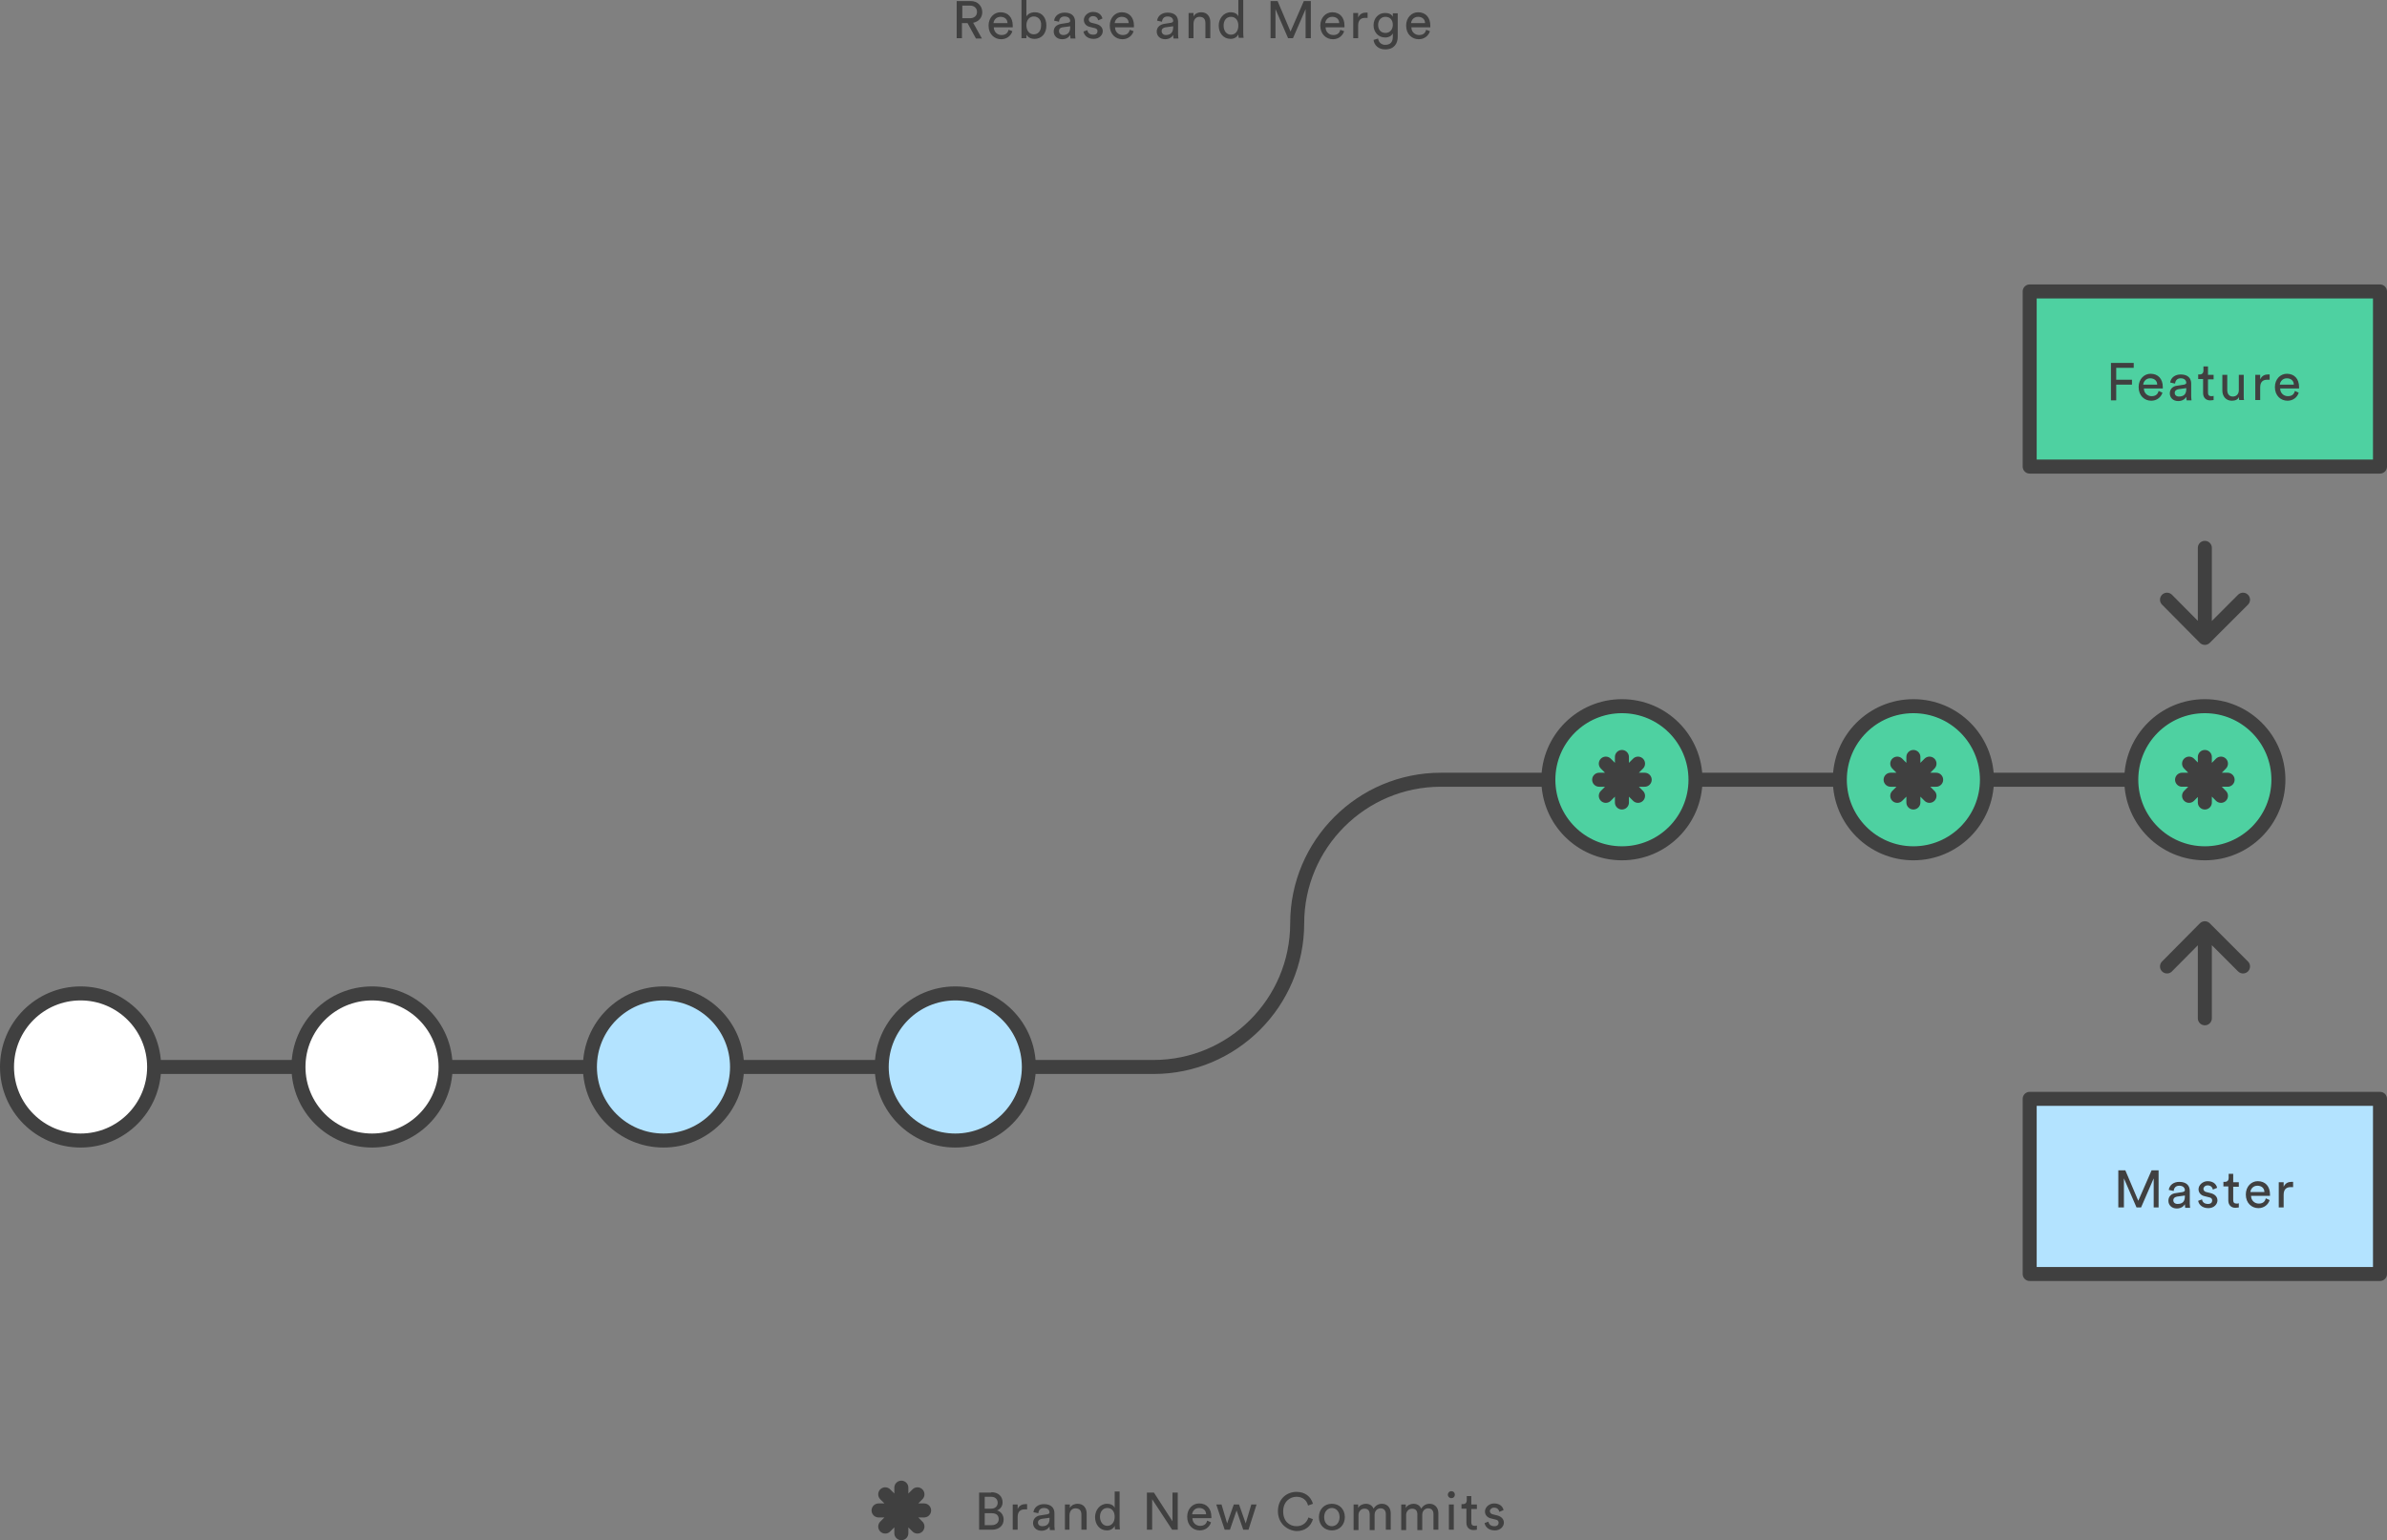 <?xml version="1.0" encoding="UTF-8" standalone="no"?>
<svg
   xmlns:dc="http://purl.org/dc/elements/1.1/"
   xmlns:cc="http://creativecommons.org/ns#"
   xmlns:rdf="http://www.w3.org/1999/02/22-rdf-syntax-ns#"
   xmlns:svg="http://www.w3.org/2000/svg"
   xmlns="http://www.w3.org/2000/svg"
   xmlns:sodipodi="http://sodipodi.sourceforge.net/DTD/sodipodi-0.dtd"
   xmlns:inkscape="http://www.inkscape.org/namespaces/inkscape"
   viewBox="0 0 681.4 439.728"
   id="svg2"
   version="1.1"
   inkscape:version="0.91 r"
   sodipodi:docname="rebase-and-merge.svg"
   width="681.4"
   height="439.728"
   inkscape:export-filename="/home/mbexegc2/Dropbox (The University of Manchester)/rit-training/course-material/git/git-course/fig/slideshow/rebase-and-merge.png"
   inkscape:export-xdpi="300"
   inkscape:export-ydpi="300">
  <rect x="0" y="0" width="681.4" height="439.728" fill="#808080" stroke="none"/>
  <defs
     id="defs134" />
  <sodipodi:namedview
     pagecolor="#ffffff"
     bordercolor="#666666"
     borderopacity="1"
     objecttolerance="10"
     gridtolerance="10"
     guidetolerance="10"
     inkscape:pageopacity="1"
     inkscape:pageshadow="2"
     inkscape:window-width="1920"
     inkscape:window-height="1028"
     id="namedview132"
     showgrid="false"
     inkscape:zoom="1.0134192"
     inkscape:cx="236.2364"
     inkscape:cy="250.39176"
     inkscape:window-x="0"
     inkscape:window-y="0"
     inkscape:window-maximized="1"
     inkscape:current-layer="svg2"
     fit-margin-top="0"
     fit-margin-left="0"
     fit-margin-right="0"
     fit-margin-bottom="0" />
  <style
     id="style4">.st0{display:none;} .st1{display:inline;} .st2{fill:#FFFFFF;} .st3{fill:none;stroke:#9882CE;stroke-width:4;stroke-miterlimit:10;} .st4{fill:#FFFFFF;stroke:#404040;stroke-width:4;stroke-linejoin:round;stroke-miterlimit:10;} .st5{fill:#4ED1A1;stroke:#404040;stroke-width:4;stroke-linecap:round;stroke-linejoin:round;stroke-miterlimit:10;} .st6{fill:#B3E3FF;stroke:#404040;stroke-width:4;stroke-miterlimit:10;} .st7{fill:#FFFFFF;stroke:#6693ED;stroke-width:4;stroke-miterlimit:10;} .st8{fill:#FFFFFF;stroke:#404040;stroke-width:4;stroke-miterlimit:10;} .st9{fill:#404040;} .st10{fill:#404040;stroke:#404040;stroke-width:4;stroke-linejoin:round;stroke-miterlimit:10;} .st11{fill:none;stroke:#404040;stroke-width:4;stroke-linecap:round;stroke-linejoin:round;stroke-miterlimit:10;} .st12{fill:#999999;} .st13{fill:#B18BE8;stroke:#404040;stroke-width:4;stroke-linecap:round;stroke-linejoin:round;stroke-miterlimit:10;} .st14{fill:none;stroke:#404040;stroke-width:4;stroke-miterlimit:10;} .st15{fill:#4ED1A1;stroke:#404040;stroke-width:4;stroke-miterlimit:10;} .st16{fill:#B3E3FF;stroke:#404040;stroke-width:4;stroke-linejoin:round;stroke-miterlimit:10;} .st17{fill:#FFFFFF;stroke:#404040;stroke-width:4;stroke-linecap:round;stroke-linejoin:round;stroke-miterlimit:10;} .st18{fill:none;stroke:#CCCCCC;stroke-width:4;stroke-linecap:round;stroke-linejoin:round;stroke-miterlimit:10;} .st19{fill:#FFFFFF;stroke:#CCCCCC;stroke-width:4;stroke-linecap:round;stroke-linejoin:round;stroke-miterlimit:10;} .st20{fill:#59AFE1;stroke:#404040;stroke-width:4;stroke-linejoin:round;stroke-miterlimit:10;} .st21{fill:none;stroke:#CCCCCC;stroke-linecap:round;stroke-linejoin:round;stroke-miterlimit:10;}</style>
  <path
     class="st9"
     d="m 283,426 c 2,0 3.2,1.2 3.2,2.9 0,1.1 -0.7,2 -1.6,2.3 1.2,0.3 1.9,1.4 1.9,2.6 0,1.7 -1.3,2.9 -3.3,2.9 l -3.7,0 0,-10.6 3.5,0 z m -0.1,4.7 c 1.2,0 1.9,-0.7 1.9,-1.7 0,-1 -0.7,-1.7 -1.9,-1.7 l -1.8,0 0,3.4 1.8,0 z m 0.2,4.7 c 1.2,0 2,-0.7 2,-1.7 0,-1 -0.6,-1.7 -1.9,-1.7 l -2.1,0 0,3.4 2,0 z m 10,-4.5 -0.6,0 c -1.2,0 -2,0.6 -2,2.2 l 0,3.6 -1.4,0 0,-7.2 1.4,0 0,1.3 c 0.5,-1.1 1.4,-1.4 2.2,-1.4 l 0.5,0 0,1.5 z m 4,1.7 1.9,-0.3 c 0.4,-0.1 0.6,-0.3 0.6,-0.5 0,-0.7 -0.5,-1.3 -1.6,-1.3 -1,0 -1.5,0.6 -1.6,1.5 l -1.4,-0.3 c 0.2,-1.4 1.4,-2.3 3,-2.3 2.2,0 3,1.2 3,2.6 l 0,3.6 c 0,0.6 0.1,1 0.1,1.2 l -1.4,0 c 0,-0.2 -0.1,-0.5 -0.1,-1 -0.3,0.5 -1,1.2 -2.3,1.2 -1.5,0 -2.4,-1 -2.4,-2.2 0,-1.3 1,-2.1 2.2,-2.2 z m 2.5,1 0,-0.3 -2.2,0.3 c -0.6,0.1 -1.1,0.4 -1.1,1.1 0,0.5 0.4,1 1.2,1 1.2,0 2.1,-0.5 2.1,-2.1 z m 5.8,3.1 -1.4,0 0,-7.2 1.4,0 0,1 c 0.5,-0.9 1.4,-1.2 2.2,-1.2 1.7,0 2.6,1.2 2.6,2.8 l 0,4.6 -1.5,0 0,-4.3 c 0,-1 -0.4,-1.8 -1.7,-1.8 -1.1,0 -1.7,0.9 -1.7,2 l 0,4.1 z m 12.8,-1.1 c -0.3,0.7 -1.1,1.3 -2.2,1.3 -2.1,0 -3.4,-1.7 -3.4,-3.8 0,-2 1.4,-3.8 3.4,-3.8 1.3,0 2,0.6 2.2,1.2 l 0,-4.7 1.4,0 0,9.5 c 0,0.7 0.1,1.2 0.1,1.3 l -1.4,0 c 0,-0.2 -0.1,-0.5 -0.1,-1 z m -2.1,0 c 1.3,0 2.1,-1.1 2.1,-2.6 0,-1.5 -0.8,-2.5 -2.1,-2.5 -1.3,0 -2.1,1.1 -2.1,2.5 0,1.4 0.8,2.6 2.1,2.6 z m 18.5,1.1 -5.7,-8.7 0,8.7 -1.5,0 0,-10.6 2,0 5.3,8.2 0,-8.2 1.5,0 0,10.6 -1.6,0 z m 11.1,-2.1 c -0.4,1.3 -1.6,2.3 -3.2,2.3 -1.9,0 -3.6,-1.4 -3.6,-3.9 0,-2.3 1.6,-3.8 3.4,-3.8 2.2,0 3.5,1.5 3.5,3.8 l 0,0.4 -5.4,0 c 0,1.3 1,2.2 2.2,2.2 1.2,0 1.8,-0.6 2,-1.5 l 1.1,0.5 z m -1.4,-2.3 c 0,-1 -0.7,-1.8 -2,-1.8 -1.2,0 -1.9,0.9 -2,1.8 l 4,0 z m 9.4,-2.8 1.9,5.4 1.6,-5.4 1.5,0 -2.3,7.2 -1.5,0 -1.9,-5.5 -1.9,5.5 -1.5,0 -2.4,-7.2 1.5,0 1.6,5.4 1.9,-5.4 1.5,0 z m 11.1,1.9 c 0,-3.6 2.6,-5.5 5.3,-5.5 2.4,0 4.1,1.3 4.7,3.4 l -1.4,0.5 c -0.4,-1.6 -1.6,-2.5 -3.3,-2.5 -1.9,0 -3.8,1.4 -3.8,4.2 0,2.8 1.8,4.2 3.8,4.2 1.8,0 3,-1.1 3.4,-2.5 l 1.3,0.5 c -0.6,2 -2.2,3.4 -4.7,3.4 -2.7,-0.2 -5.3,-2.2 -5.3,-5.7 z m 19.1,1.7 c 0,2.2 -1.5,3.8 -3.7,3.8 -2.2,0 -3.7,-1.6 -3.7,-3.8 0,-2.2 1.5,-3.8 3.7,-3.8 2.2,0 3.7,1.6 3.7,3.8 z m -1.5,0 c 0,-1.7 -1.1,-2.6 -2.2,-2.6 -1.1,0 -2.2,0.9 -2.2,2.6 0,1.7 1,2.6 2.2,2.6 1.2,0 2.2,-1 2.2,-2.6 z m 4,3.6 0,-7.2 1.3,0 0,1 c 0.4,-0.8 1.4,-1.2 2.2,-1.2 0.9,0 1.8,0.4 2.2,1.4 0.6,-1 1.5,-1.4 2.4,-1.4 1.3,0 2.5,0.9 2.5,2.7 l 0,4.7 -1.4,0 0,-4.5 c 0,-0.9 -0.5,-1.6 -1.5,-1.6 -1,0 -1.7,0.8 -1.7,1.8 l 0,4.4 -1.4,0 0,-4.5 c 0,-0.9 -0.4,-1.6 -1.5,-1.6 -1,0 -1.7,0.8 -1.7,1.8 l 0,4.3 -1.4,0 z m 13.6,0 0,-7.2 1.3,0 0,1 c 0.4,-0.8 1.4,-1.2 2.2,-1.2 0.9,0 1.8,0.4 2.2,1.4 0.6,-1 1.5,-1.4 2.4,-1.4 1.3,0 2.5,0.9 2.5,2.7 l 0,4.7 -1.4,0 0,-4.5 c 0,-0.9 -0.5,-1.6 -1.5,-1.6 -1,0 -1.7,0.8 -1.7,1.8 l 0,4.4 -1.4,0 0,-4.5 c 0,-0.9 -0.4,-1.6 -1.5,-1.6 -1,0 -1.7,0.8 -1.7,1.8 l 0,4.3 -1.4,0 z m 14.3,-11 c 0.6,0 1,0.4 1,1 0,0.6 -0.4,1 -1,1 -0.6,0 -1,-0.5 -1,-1 0,-0.5 0.4,-1 1,-1 z m -0.7,11 0,-7.2 1.4,0 0,7.2 -1.4,0 z m 6.4,-7.2 1.6,0 0,1.3 -1.6,0 0,3.8 c 0,0.7 0.3,1 1,1 0.2,0 0.4,0 0.6,-0.1 l 0,1.2 c -0.1,0 -0.5,0.1 -1,0.1 -1.2,0 -2,-0.8 -2,-2.1 l 0,-4 -1.4,0 0,-1.3 0.4,0 c 0.8,0 1.1,-0.5 1.1,-1.1 l 0,-1.2 1.3,0 0,2.4 z m 4.9,4.9 c 0.1,0.8 0.7,1.3 1.7,1.3 0.8,0 1.2,-0.4 1.2,-1 0,-0.5 -0.3,-0.8 -0.9,-0.9 l -1.2,-0.3 c -1.1,-0.2 -1.8,-1 -1.8,-2 0,-1.2 1.2,-2.3 2.6,-2.3 2,0 2.6,1.3 2.7,1.9 l -1.2,0.5 c -0.1,-0.4 -0.4,-1.2 -1.5,-1.2 -0.7,0 -1.2,0.5 -1.2,1 0,0.4 0.3,0.8 0.8,0.9 l 1.2,0.3 c 1.3,0.3 2,1.1 2,2.1 0,1 -0.9,2.2 -2.6,2.2 -2,0 -2.8,-1.3 -2.9,-2.1 l 1.1,-0.4 z"
     id="path8"
     inkscape:connector-curvature="0"
     style="fill:#404040" />
  <path
     class="st17"
     d="m 250.8,431.2 13,0 m -11.1,-4.6 9.2,9.2 m 0,-9.2 -9.2,9.2 m 4.6,-11.1 0,13"
     id="path10"
     inkscape:connector-curvature="0"
     style="fill:#ffffff;stroke:#404040;stroke-width:4;stroke-linecap:round;stroke-linejoin:round;stroke-miterlimit:10" />
  <path
     class="st9"
     d="m 276.2,6.6 -1.6,0 0,4.3 -1.5,0 0,-10.6 4,0 c 2,0 3.3,1.4 3.3,3.2 0,1.5 -1,2.7 -2.6,3 l 2.5,4.5 -1.7,0 z m 0.7,-1.4 c 1.2,0 2,-0.7 2,-1.8 0,-1.1 -0.8,-1.8 -2,-1.8 l -2.2,0 0,3.6 z M 289,8.9 c -0.4,1.3 -1.6,2.3 -3.2,2.3 -1.9,0 -3.6,-1.4 -3.6,-3.9 0,-2.3 1.6,-3.8 3.4,-3.8 2.2,0 3.5,1.5 3.5,3.8 l 0,0.5 -5.4,0 c 0,1.3 1,2.2 2.2,2.2 1.2,0 1.8,-0.6 2,-1.5 z m -1.4,-2.3 c 0,-1 -0.7,-1.8 -2,-1.8 -1.2,0 -1.9,0.9 -2,1.8 z m 4,4.3 0,-10.9 1.4,0 0,4.7 c 0.3,-0.6 1.2,-1.2 2.4,-1.2 2.2,0 3.3,1.7 3.3,3.8 0,2.1 -1.2,3.8 -3.4,3.8 -1.1,0 -1.9,-0.5 -2.3,-1.2 l 0,1 z m 3.5,-6.2 c -1.2,0 -2.1,1 -2.1,2.5 0,1.6 0.9,2.6 2.1,2.6 1.3,0 2.1,-1 2.1,-2.6 0.1,-1.5 -0.8,-2.5 -2.1,-2.5 z m 7.9,2.1 1.9,-0.3 c 0.4,-0.1 0.6,-0.3 0.6,-0.5 0,-0.7 -0.5,-1.3 -1.6,-1.3 -1,0 -1.5,0.6 -1.6,1.5 l -1.4,-0.3 c 0.2,-1.4 1.4,-2.3 3,-2.3 2.2,0 3,1.2 3,2.6 l 0,3.6 c 0,0.6 0.1,1 0.1,1.2 l -1.4,0 c 0,-0.2 -0.1,-0.4 -0.1,-1 -0.3,0.5 -1,1.2 -2.3,1.2 -1.5,0 -2.4,-1 -2.4,-2.2 0,-1.3 0.9,-2 2.2,-2.2 z m 2.5,1 0,-0.3 -2.2,0.3 c -0.6,0.1 -1,0.4 -1,1.1 0,0.5 0.4,1.1 1.2,1.1 1.1,0 2,-0.6 2,-2.2 z m 4.9,0.8 c 0.1,0.8 0.7,1.3 1.7,1.3 0.8,0 1.2,-0.4 1.2,-1 0,-0.5 -0.3,-0.8 -0.9,-0.9 l -1.2,-0.3 c -1.1,-0.2 -1.8,-1 -1.8,-2 0,-1.2 1.2,-2.3 2.6,-2.3 2,0 2.6,1.3 2.7,1.9 l -1.2,0.5 c -0.1,-0.4 -0.4,-1.2 -1.5,-1.2 -0.7,0 -1.2,0.5 -1.2,1 0,0.4 0.3,0.8 0.8,0.9 l 1.2,0.3 c 1.3,0.3 2,1.1 2,2.1 0,1 -0.9,2.2 -2.6,2.2 -2,0 -2.8,-1.3 -2.9,-2.1 z m 13.2,0.3 c -0.4,1.3 -1.6,2.3 -3.2,2.3 -1.9,0 -3.6,-1.4 -3.6,-3.9 0,-2.3 1.6,-3.8 3.4,-3.8 2.2,0 3.5,1.5 3.5,3.8 l 0,0.5 -5.4,0 c 0,1.3 1,2.2 2.2,2.2 1.2,0 1.8,-0.6 2,-1.5 z m -1.4,-2.3 c 0,-1 -0.7,-1.8 -2,-1.8 -1.2,0 -1.9,0.9 -2,1.8 z m 10.2,0.2 1.9,-0.3 c 0.4,-0.1 0.6,-0.3 0.6,-0.5 0,-0.7 -0.5,-1.3 -1.6,-1.3 -1,0 -1.5,0.6 -1.6,1.5 l -1.4,-0.3 c 0.2,-1.4 1.4,-2.3 3,-2.3 2.2,0 3,1.2 3,2.6 l 0,3.6 c 0,0.6 0.1,1 0.1,1.2 l -1.4,0 c 0,-0.2 -0.1,-0.4 -0.1,-1 -0.3,0.5 -1,1.2 -2.3,1.2 -1.5,0 -2.4,-1 -2.4,-2.2 0,-1.3 1,-2 2.2,-2.2 z m 2.5,1 0,-0.3 -2.2,0.3 c -0.6,0.1 -1.1,0.4 -1.1,1.1 0,0.5 0.4,1.1 1.2,1.1 1.2,0 2.1,-0.6 2.1,-2.2 z m 5.8,3.1 -1.4,0 0,-7.2 1.4,0 0,1 c 0.5,-0.9 1.4,-1.2 2.2,-1.2 1.7,0 2.6,1.2 2.6,2.8 l 0,4.6 -1.4,0 0,-4.3 c 0,-1 -0.4,-1.8 -1.7,-1.8 -1.1,0 -1.7,0.9 -1.7,2 z m 12.8,-1.1 c -0.3,0.7 -1.1,1.3 -2.2,1.3 -2.1,0 -3.4,-1.7 -3.4,-3.8 0,-2 1.4,-3.8 3.4,-3.8 1.3,0 2,0.6 2.2,1.2 l 0,-4.7 1.4,0 0,9.5 c 0,0.7 0.1,1.2 0.1,1.3 l -1.4,0 c 0,-0.2 -0.1,-0.5 -0.1,-1 z m -2.1,0.1 c 1.3,0 2.1,-1.1 2.1,-2.6 0,-1.5 -0.8,-2.5 -2.1,-2.5 -1.3,0 -2.1,1 -2.1,2.5 0,1.5 0.8,2.6 2.1,2.6 z m 21.3,1 0,-8.3 -3.6,8.3 -1.4,0 -3.6,-8.3 0,8.3 -1.4,0 0,-10.6 2,0 3.7,8.7 3.8,-8.7 2,0 0,10.6 z m 11,-2 c -0.4,1.3 -1.6,2.3 -3.2,2.3 -1.9,0 -3.6,-1.4 -3.6,-3.9 0,-2.3 1.6,-3.8 3.4,-3.8 2.2,0 3.5,1.5 3.5,3.8 l 0,0.5 -5.4,0 c 0,1.3 1,2.2 2.2,2.2 1.2,0 1.8,-0.6 2,-1.5 z m -1.4,-2.3 c 0,-1 -0.7,-1.8 -2,-1.8 -1.2,0 -1.9,0.9 -2,1.8 z m 8,-1.5 -0.6,0 c -1.2,0 -2,0.6 -2,2.2 l 0,3.6 -1.4,0 0,-7.2 1.4,0 0,1.3 c 0.5,-1.1 1.4,-1.4 2.2,-1.4 l 0.5,0 0,1.5 z m 3.1,5.9 c 0.1,1 0.9,1.8 2,1.8 1.5,0 2.2,-0.8 2.2,-2.3 l 0,-1 c -0.3,0.7 -1.1,1.2 -2.2,1.2 -1.9,0 -3.3,-1.5 -3.3,-3.5 0,-1.9 1.3,-3.5 3.3,-3.5 1.1,0 1.9,0.4 2.2,1.1 l 0,-1 1.4,0 0,6.7 c 0,1.8 -0.9,3.6 -3.6,3.6 -1.8,0 -3.1,-1.1 -3.3,-2.7 z m 4.2,-3.9 c 0,-1.4 -0.8,-2.3 -2.1,-2.3 -1.2,0 -2.1,0.9 -2.1,2.3 0,1.4 0.8,2.3 2.1,2.3 1.2,0 2.1,-0.9 2.1,-2.3 z m 10.6,1.8 c -0.4,1.3 -1.6,2.3 -3.2,2.3 -1.9,0 -3.6,-1.4 -3.6,-3.9 0,-2.3 1.6,-3.8 3.4,-3.8 2.2,0 3.5,1.5 3.5,3.8 l 0,0.5 -5.4,0 c 0,1.3 1,2.2 2.2,2.2 1.2,0 1.8,-0.6 2,-1.5 z m -1.4,-2.3 c 0,-1 -0.7,-1.8 -2,-1.8 -1.2,0 -1.9,0.9 -2,1.8 z"
     id="path18"
     inkscape:connector-curvature="0"
     style="fill:#404040"
     sodipodi:nodetypes="cccccssccccsssccscssssccscccsccccccssscccssscsccssccssscccsscsccssscssccssccssccsscccssssccscccsccccssccssscccsscsccssscccccssccsssccssscccscccssssscccccccccccccccssssccscccscccsscccccsccccsscssscccssccssssscssssccscccscc" />
  <path
     class="st11"
     d="m 484,222.6 124.4,0 m -238.1,41 c 0,22.6 -18.4,41 -41,41 l -285.3,0 M 370.3,263.6 c 0,-22.6 18.4,-41 41,-41 l 30.7,0"
     id="path100"
     inkscape:connector-curvature="0"
     style="fill:none;stroke:#404040;stroke-width:4;stroke-linecap:round;stroke-linejoin:round;stroke-miterlimit:10"
     sodipodi:nodetypes="cccsccsc" />
  <circle
     class="st16"
     cx="272.7"
     cy="304.6"
     r="21"
     id="circle102"
     style="fill:#b3e3ff;stroke:#404040;stroke-width:4;stroke-linejoin:round;stroke-miterlimit:10" />
  <circle
     class="st16"
     cx="189.4"
     cy="304.6"
     r="21"
     id="circle104"
     style="fill:#b3e3ff;stroke:#404040;stroke-width:4;stroke-linejoin:round;stroke-miterlimit:10" />
  <circle
     class="st17"
     cx="106.2"
     cy="304.6"
     r="21"
     id="circle106"
     style="fill:#ffffff;stroke:#404040;stroke-width:4;stroke-linecap:round;stroke-linejoin:round;stroke-miterlimit:10" />
  <circle
     class="st17"
     cx="23"
     cy="304.6"
     r="21"
     id="circle108"
     style="fill:#ffffff;stroke:#404040;stroke-width:4;stroke-linecap:round;stroke-linejoin:round;stroke-miterlimit:10" />
  <circle
     class="st5"
     cx="463"
     cy="222.6"
     r="21"
     id="circle110"
     style="fill:#4ed1a1;stroke:#404040;stroke-width:4;stroke-linecap:round;stroke-linejoin:round;stroke-miterlimit:10" />
  <circle
     class="st5"
     cx="629.4"
     cy="222.6"
     r="21"
     id="circle112"
     style="fill:#4ed1a1;stroke:#404040;stroke-width:4;stroke-linecap:round;stroke-linejoin:round;stroke-miterlimit:10" />
  <circle
     class="st5"
     cx="546.2"
     cy="222.6"
     r="21"
     id="circle114"
     style="fill:#4ed1a1;stroke:#404040;stroke-width:4;stroke-linecap:round;stroke-linejoin:round;stroke-miterlimit:10" />
  <path
     class="st11"
     d="m 629.4,179.9 0,-23.5 m 10.9,14.8 -10.9,10.9 -10.8,-10.9"
     id="path116"
     inkscape:connector-curvature="0"
     style="fill:none;stroke:#404040;stroke-width:4;stroke-linecap:round;stroke-linejoin:round;stroke-miterlimit:10" />
  <path
     class="st5"
     d="m 579.4,83.2 100,0 0,50 -100,0 z"
     id="path118"
     inkscape:connector-curvature="0"
     style="fill:#4ed1a1;stroke:#404040;stroke-width:4;stroke-linecap:round;stroke-linejoin:round;stroke-miterlimit:10" />
  <path
     class="st9"
     d="m 602.6,114.2 0,-10.6 6.5,0 0,1.4 -5,0 0,3.4 4.5,0 0,1.4 -4.5,0 0,4.5 -1.5,0 z m 14.7,-2.1 c -0.4,1.3 -1.6,2.3 -3.2,2.3 -1.9,0 -3.6,-1.4 -3.6,-3.9 0,-2.3 1.6,-3.8 3.4,-3.8 2.2,0 3.5,1.5 3.5,3.8 l 0,0.4 -5.4,0 c 0,1.3 1,2.2 2.2,2.2 1.2,0 1.8,-0.6 2,-1.5 l 1.1,0.5 z m -1.5,-2.3 c 0,-1 -0.7,-1.8 -2,-1.8 -1.2,0 -1.9,0.9 -2,1.8 l 4,0 z m 5.8,0.3 1.9,-0.3 c 0.4,-0.1 0.6,-0.3 0.6,-0.5 0,-0.7 -0.5,-1.3 -1.6,-1.3 -1,0 -1.5,0.6 -1.6,1.5 l -1.4,-0.3 c 0.2,-1.4 1.4,-2.3 3,-2.3 2.2,0 3,1.2 3,2.6 l 0,3.6 c 0,0.6 0.1,1 0.1,1.2 l -1.4,0 c 0,-0.2 -0.1,-0.5 -0.1,-1 -0.3,0.5 -1,1.2 -2.3,1.2 -1.5,0 -2.4,-1 -2.4,-2.2 0,-1.3 0.9,-2.1 2.2,-2.2 z m 2.5,1 0,-0.3 -2.2,0.3 c -0.6,0.1 -1.1,0.4 -1.1,1.1 0,0.5 0.4,1 1.2,1 1.2,0 2.1,-0.5 2.1,-2.1 z m 6.2,-4.1 1.6,0 0,1.3 -1.6,0 0,3.8 c 0,0.7 0.3,1 1,1 0.2,0 0.4,0 0.6,-0.1 l 0,1.2 c -0.1,0 -0.5,0.1 -1,0.1 -1.2,0 -2,-0.8 -2,-2.1 l 0,-4 -1.4,0 0,-1.3 0.4,0 c 0.8,0 1.1,-0.5 1.1,-1.1 l 0,-1.2 1.3,0 0,2.4 z m 6.8,7.4 c -1.7,0 -2.7,-1.3 -2.7,-2.9 l 0,-4.5 1.4,0 0,4.3 c 0,1 0.4,1.9 1.6,1.9 1.1,0 1.7,-0.8 1.7,-1.8 l 0,-4.4 1.4,0 0,5.9 c 0,0.6 0,1.1 0.1,1.3 l -1.4,0 c 0,-0.2 -0.1,-0.6 -0.1,-0.9 -0.2,0.8 -1.1,1.1 -2,1.1 z m 10.7,-6 -0.6,0 c -1.2,0 -2,0.6 -2,2.2 l 0,3.6 -1.4,0 0,-7.2 1.4,0 0,1.3 c 0.5,-1.1 1.4,-1.4 2.2,-1.4 l 0.5,0 0,1.5 z m 8.4,3.7 c -0.4,1.3 -1.6,2.3 -3.2,2.3 -1.9,0 -3.6,-1.4 -3.6,-3.9 0,-2.3 1.6,-3.8 3.4,-3.8 2.2,0 3.5,1.5 3.5,3.8 l 0,0.4 -5.4,0 c 0,1.3 1,2.2 2.2,2.2 1.2,0 1.8,-0.6 2,-1.5 l 1.1,0.5 z m -1.4,-2.3 c 0,-1 -0.7,-1.8 -2,-1.8 -1.2,0 -1.9,0.9 -2,1.8 l 4,0 z"
     id="path120"
     inkscape:connector-curvature="0"
     style="fill:#404040" />
  <path
     class="st17"
     d="m 456.5,222.6 13,0 m -11.1,-4.6 9.2,9.2 m 0,-9.2 -9.2,9.2 m 4.6,-11.1 0,13 m 159.9,-6.5 13,0 m -11,-4.6 9.1,9.2 m 0,-9.2 -9.1,9.2 m 4.5,-11.1 0,13"
     id="path122"
     inkscape:connector-curvature="0"
     style="fill:#ffffff;stroke:#404040;stroke-width:4;stroke-linecap:round;stroke-linejoin:round;stroke-miterlimit:10" />
  <path
     class="st16"
     d="m 579.4,313.7 100,0 0,50 -100,0 z"
     id="path124"
     inkscape:connector-curvature="0"
     style="fill:#b3e3ff;stroke:#404040;stroke-width:4;stroke-linejoin:round;stroke-miterlimit:10" />
  <path
     class="st9"
     d="m 614.8,344.7 0,-8.3 -3.6,8.3 -1.3,0 -3.6,-8.3 0,8.3 -1.6,0 0,-10.6 2,0 3.7,8.7 3.8,-8.7 2,0 0,10.6 -1.4,0 z m 6.4,-4.1 1.9,-0.3 c 0.4,-0.1 0.6,-0.3 0.6,-0.5 0,-0.7 -0.5,-1.3 -1.6,-1.3 -1,0 -1.5,0.6 -1.6,1.5 l -1.4,-0.3 c 0.2,-1.4 1.4,-2.3 3,-2.3 2.2,0 3,1.2 3,2.6 l 0,3.6 c 0,0.6 0.1,1 0.1,1.2 l -1.4,0 c 0,-0.2 -0.1,-0.5 -0.1,-1 -0.3,0.5 -1,1.2 -2.3,1.2 -1.5,0 -2.4,-1 -2.4,-2.2 0,-1.3 0.9,-2.1 2.2,-2.2 z m 2.5,1 0,-0.3 -2.2,0.3 c -0.6,0.1 -1.1,0.4 -1.1,1.1 0,0.5 0.4,1 1.2,1 1.2,0 2.1,-0.5 2.1,-2.1 z m 4.9,0.8 c 0.1,0.8 0.7,1.3 1.7,1.3 0.8,0 1.2,-0.4 1.2,-1 0,-0.5 -0.3,-0.8 -0.9,-0.9 l -1.2,-0.3 c -1.1,-0.2 -1.8,-1 -1.8,-2 0,-1.2 1.2,-2.3 2.6,-2.3 2,0 2.6,1.3 2.7,1.9 l -1.2,0.5 c -0.1,-0.4 -0.4,-1.2 -1.5,-1.2 -0.7,0 -1.2,0.5 -1.2,1 0,0.4 0.3,0.8 0.8,0.9 l 1.2,0.3 c 1.3,0.3 2,1.1 2,2.1 0,1 -0.9,2.2 -2.6,2.2 -2,0 -2.8,-1.3 -2.9,-2.1 l 1.1,-0.4 z m 8.9,-4.9 1.6,0 0,1.3 -1.6,0 0,3.8 c 0,0.7 0.3,1 1,1 0.2,0 0.4,0 0.6,-0.1 l 0,1.2 c -0.1,0 -0.5,0.1 -1,0.1 -1.2,0 -2,-0.8 -2,-2.1 l 0,-4 -1.4,0 0,-1.3 0.4,0 c 0.8,0 1.1,-0.5 1.1,-1.1 l 0,-1.2 1.3,0 0,2.4 z m 10.4,5.1 c -0.4,1.3 -1.6,2.3 -3.2,2.3 -1.9,0 -3.6,-1.4 -3.6,-3.9 0,-2.3 1.6,-3.8 3.4,-3.8 2.2,0 3.5,1.5 3.5,3.8 l 0,0.4 -5.4,0 c 0,1.3 1,2.2 2.2,2.2 1.2,0 1.8,-0.6 2,-1.5 l 1.1,0.5 z m -1.5,-2.3 c 0,-1 -0.7,-1.8 -2,-1.8 -1.2,0 -1.9,0.9 -2,1.8 l 4,0 z m 8.1,-1.4 -0.6,0 c -1.2,0 -2,0.6 -2,2.2 l 0,3.6 -1.4,0 0,-7.2 1.4,0 0,1.3 c 0.5,-1.1 1.4,-1.4 2.2,-1.4 l 0.5,0 0,1.5 z"
     id="path126"
     inkscape:connector-curvature="0"
     style="fill:#404040" />
  <path
     class="st11"
     d="m 629.4,267.2 0,23.5 m -10.8,-14.8 10.8,-10.9 10.9,10.9"
     id="path128"
     inkscape:connector-curvature="0"
     style="fill:none;stroke:#404040;stroke-width:4;stroke-linecap:round;stroke-linejoin:round;stroke-miterlimit:10" />
  <path
     class="st17"
     d="m 539.7,222.6 13,0 m -11.1,-4.6 9.2,9.2 m 0,-9.2 -9.2,9.2 m 4.6,-11.1 0,13"
     id="path130"
     inkscape:connector-curvature="0"
     style="fill:#ffffff;stroke:#404040;stroke-width:4;stroke-linecap:round;stroke-linejoin:round;stroke-miterlimit:10" />
</svg>
